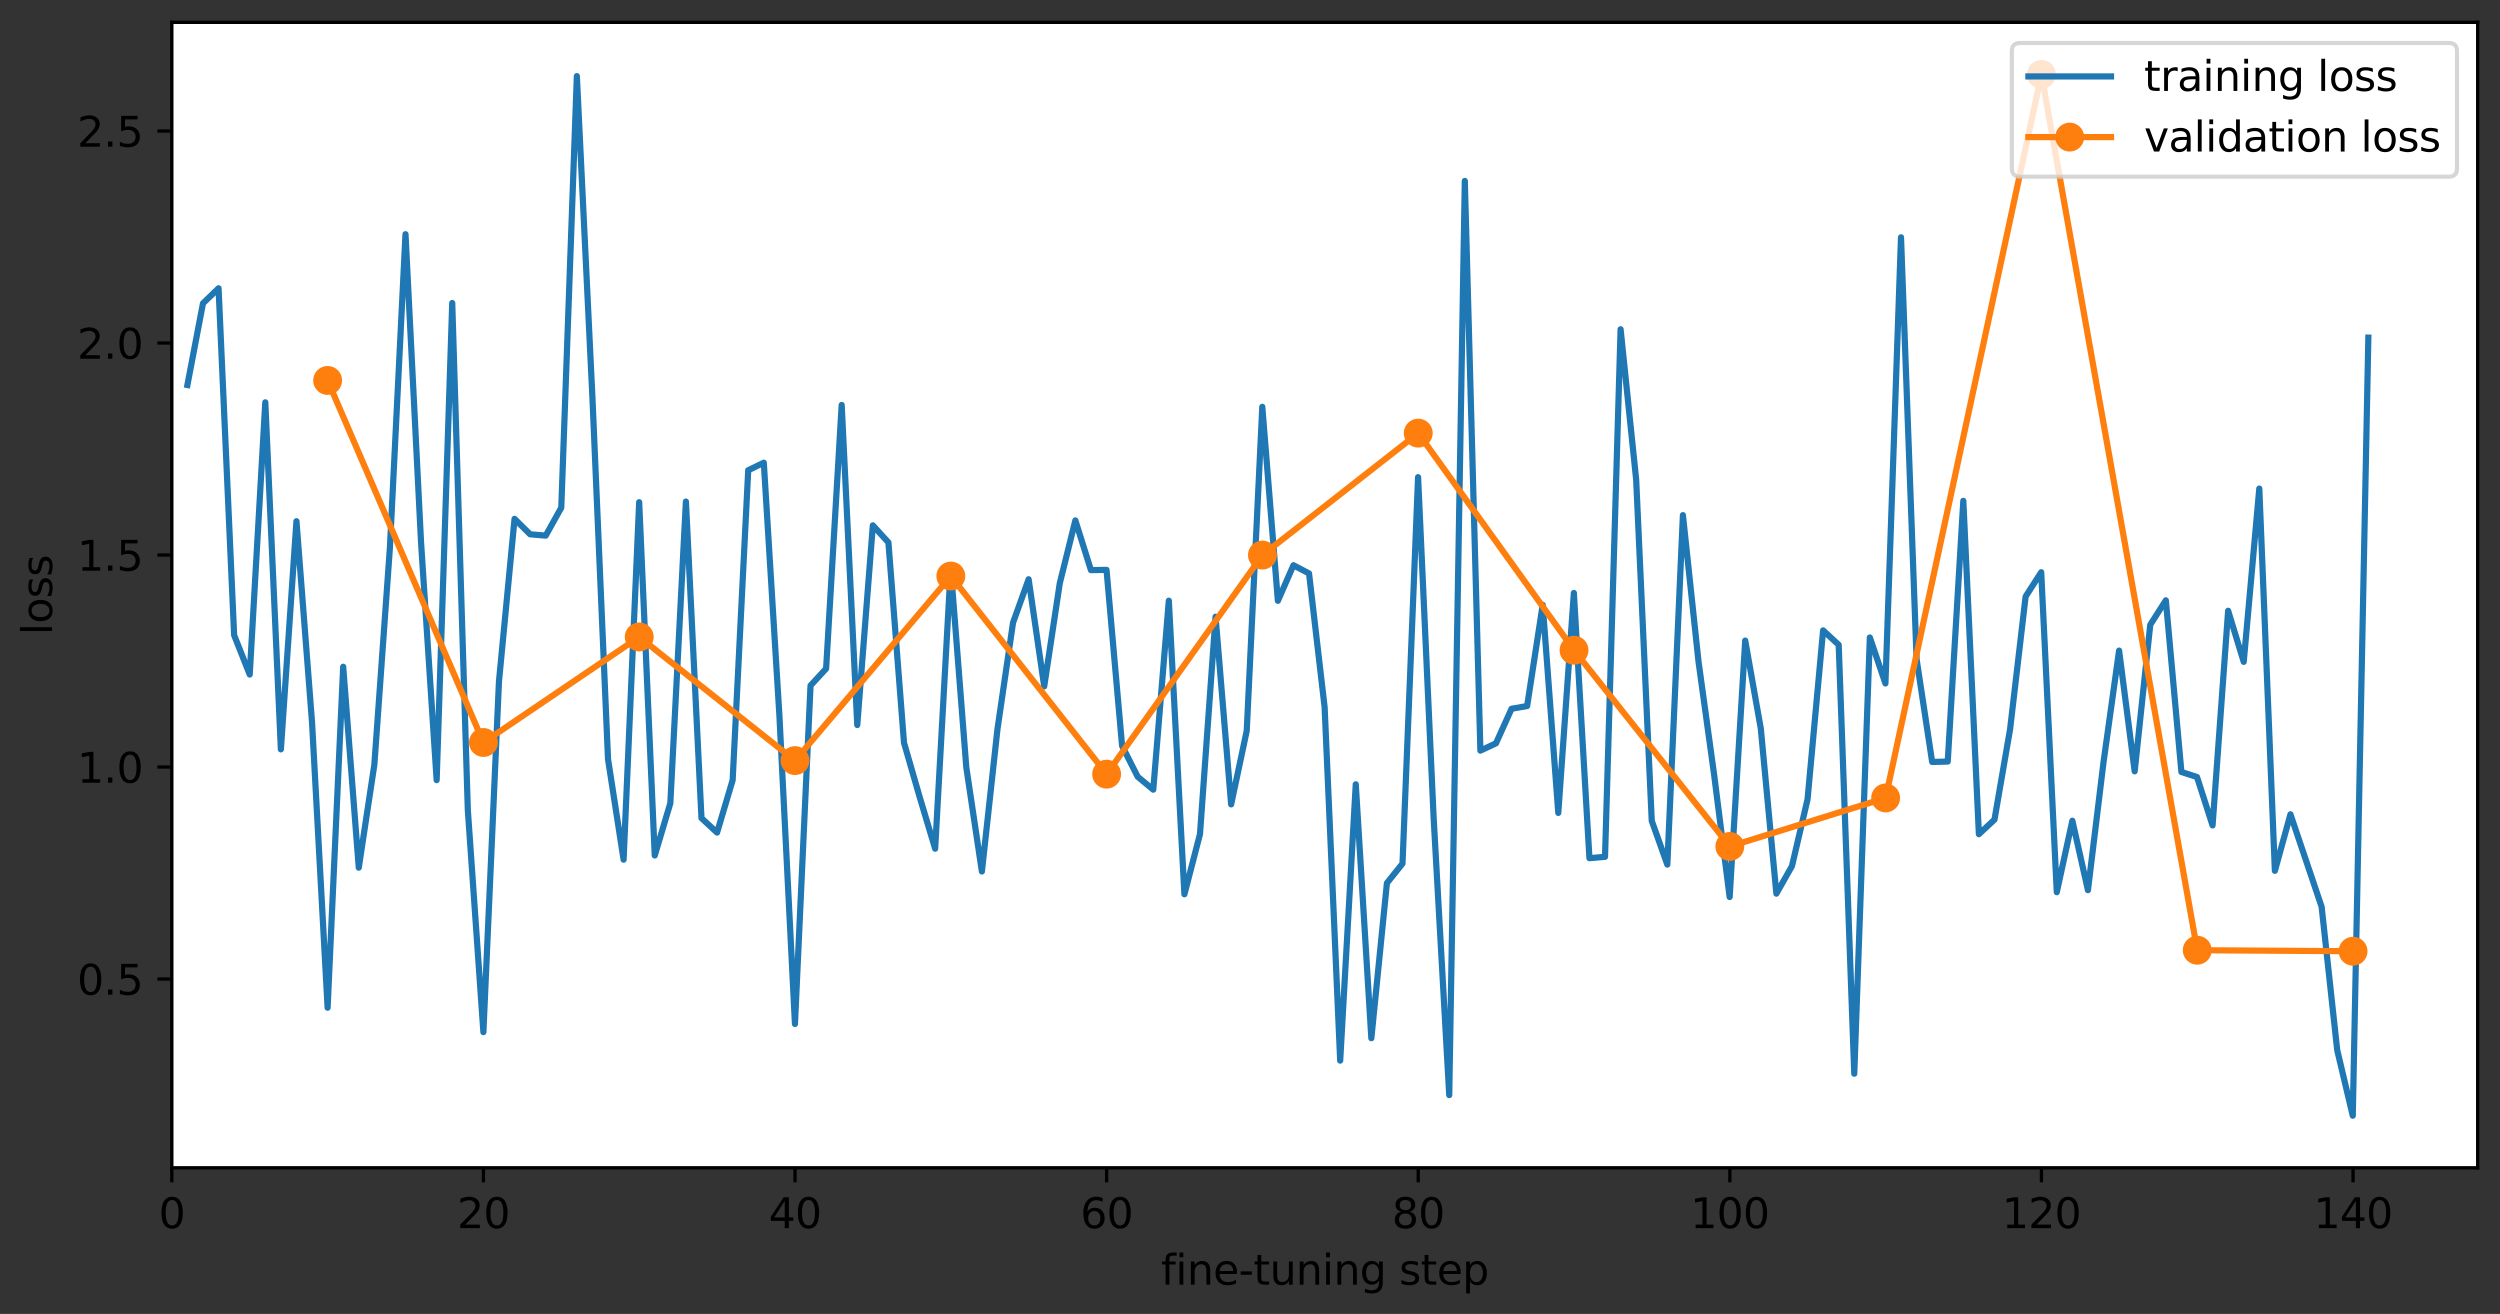 <?xml version="1.0" encoding="UTF-8" standalone="no"?>
<svg
   width="604.981pt"
   height="317.956pt"
   viewBox="0 0 604.981 317.956"
   version="1.1"
   id="svg8537"
   sodipodi:docname="stackoverflow-finetune-loss.svg"
   inkscape:version="1.1.2 (0a00cf5339, 2022-02-04)"
   xmlns:inkscape="http://www.inkscape.org/namespaces/inkscape"
   xmlns:sodipodi="http://sodipodi.sourceforge.net/DTD/sodipodi-0.dtd"
   xmlns:xlink="http://www.w3.org/1999/xlink"
   xmlns="http://www.w3.org/2000/svg"
   xmlns:svg="http://www.w3.org/2000/svg"
   xmlns:rdf="http://www.w3.org/1999/02/22-rdf-syntax-ns#"
   xmlns:cc="http://creativecommons.org/ns#"
   xmlns:dc="http://purl.org/dc/elements/1.1/">
  <rect x="0" y="0" width="604.981" height="317.956" fill="#333333" stroke="none"/>
  <sodipodi:namedview
     id="namedview8539"
     pagecolor="#ffffff"
     bordercolor="#666666"
     borderopacity="1.0"
     inkscape:pageshadow="2"
     inkscape:pageopacity="0.0"
     inkscape:pagecheckerboard="0"
     inkscape:document-units="pt"
     showgrid="false"
     fit-margin-top="5"
     fit-margin-left="5"
     fit-margin-right="5"
     fit-margin-bottom="5"
     inkscape:zoom="1.3020833"
     inkscape:cx="182.784"
     inkscape:cy="188.928"
     inkscape:window-width="2554"
     inkscape:window-height="1365"
     inkscape:window-x="1920"
     inkscape:window-y="32"
     inkscape:window-maximized="1"
     inkscape:current-layer="svg8537" />
  <defs
     id="defs8111">
    <style
       type="text/css"
       id="style8109">*{stroke-linejoin: round; stroke-linecap: butt}</style>
  </defs>
  <g
     id="axes_1"
     transform="translate(-48.419,-37.8)">
    <g
       id="patch_2">
      <path
         d="M 90,320.4 H 648 V 43.2 H 90 Z"
         style="fill:#ffffff"
         id="path8116" />
    </g>
    <g
       id="matplotlib.axis_1">
      <g
         id="xtick_1">
        <g
           id="line2d_1">
          <defs
             id="defs8120">
            <path
               id="m8b74ea2cea"
               d="M 0,0 V 3.5"
               style="stroke:#000000;stroke-width:0.8" />
          </defs>
          <g
             id="g8124">
            <use
               xlink:href="#m8b74ea2cea"
               x="90"
               y="320.4"
               style="stroke:#000000;stroke-width:0.8"
               id="use8122"
               width="100%"
               height="100%" />
          </g>
        </g>
        <g
           id="text_1">
          <!-- 0 -->
          <g
             transform="matrix(0.1,0,0,-0.1,86.819,334.998)"
             id="g8132">
            <defs
               id="defs8128">
              <path
                 id="DejaVuSans-30"
                 d="m 2034,4250 q -487,0 -733,-480 -245,-479 -245,-1442 0,-959 245,-1439 246,-480 733,-480 491,0 736,480 246,480 246,1439 0,963 -246,1442 -245,480 -736,480 z m 0,500 q 785,0 1199,-621 414,-620 414,-1801 0,-1178 -414,-1799 -414,-620 -1199,-620 -784,0 -1198,620 -414,621 -414,1799 0,1181 414,1801 414,621 1198,621 z"
                 transform="scale(0.016)" />
            </defs>
            <use
               xlink:href="#DejaVuSans-30"
               id="use8130"
               x="0"
               y="0"
               width="100%"
               height="100%" />
          </g>
        </g>
      </g>
      <g
         id="xtick_2">
        <g
           id="line2d_2">
          <g
             id="g8138">
            <use
               xlink:href="#m8b74ea2cea"
               x="165.405"
               y="320.4"
               style="stroke:#000000;stroke-width:0.8"
               id="use8136"
               width="100%"
               height="100%" />
          </g>
        </g>
        <g
           id="text_2">
          <!-- 20 -->
          <g
             transform="matrix(0.1,0,0,-0.1,159.043,334.998)"
             id="g8148">
            <defs
               id="defs8142">
              <path
                 id="DejaVuSans-32"
                 d="M 1228,531 H 3431 V 0 H 469 v 531 q 359,372 979,998 621,627 780,809 303,340 423,576 121,236 121,464 0,372 -261,606 -261,235 -680,235 -297,0 -627,-103 -329,-103 -704,-313 v 638 q 381,153 712,231 332,78 607,78 725,0 1156,-363 431,-362 431,-968 0,-288 -108,-546 -107,-257 -392,-607 -78,-91 -497,-524 Q 1991,1309 1228,531 Z"
                 transform="scale(0.016)" />
            </defs>
            <use
               xlink:href="#DejaVuSans-32"
               id="use8144"
               x="0"
               y="0"
               width="100%"
               height="100%" />
            <use
               xlink:href="#DejaVuSans-30"
               x="63.623"
               id="use8146"
               y="0"
               width="100%"
               height="100%" />
          </g>
        </g>
      </g>
      <g
         id="xtick_3">
        <g
           id="line2d_3">
          <g
             id="g8154">
            <use
               xlink:href="#m8b74ea2cea"
               x="240.811"
               y="320.4"
               style="stroke:#000000;stroke-width:0.8"
               id="use8152"
               width="100%"
               height="100%" />
          </g>
        </g>
        <g
           id="text_3">
          <!-- 40 -->
          <g
             transform="matrix(0.1,0,0,-0.1,234.448,334.998)"
             id="g8164">
            <defs
               id="defs8158">
              <path
                 id="DejaVuSans-34"
                 d="M 2419,4116 825,1625 h 1594 z m -166,550 h 794 V 1625 h 666 V 1100 H 3047 V 0 H 2419 V 1100 H 313 v 609 z"
                 transform="scale(0.016)" />
            </defs>
            <use
               xlink:href="#DejaVuSans-34"
               id="use8160"
               x="0"
               y="0"
               width="100%"
               height="100%" />
            <use
               xlink:href="#DejaVuSans-30"
               x="63.623"
               id="use8162"
               y="0"
               width="100%"
               height="100%" />
          </g>
        </g>
      </g>
      <g
         id="xtick_4">
        <g
           id="line2d_4">
          <g
             id="g8170">
            <use
               xlink:href="#m8b74ea2cea"
               x="316.216"
               y="320.4"
               style="stroke:#000000;stroke-width:0.8"
               id="use8168"
               width="100%"
               height="100%" />
          </g>
        </g>
        <g
           id="text_4">
          <!-- 60 -->
          <g
             transform="matrix(0.1,0,0,-0.1,309.854,334.998)"
             id="g8180">
            <defs
               id="defs8174">
              <path
                 id="DejaVuSans-36"
                 d="m 2113,2584 q -425,0 -674,-291 -248,-290 -248,-796 0,-503 248,-796 249,-292 674,-292 425,0 673,292 248,293 248,796 0,506 -248,796 -248,291 -673,291 z m 1253,1979 v -575 q -238,112 -480,171 -242,60 -480,60 -625,0 -955,-422 -329,-422 -376,-1275 184,272 462,417 279,145 613,145 703,0 1111,-427 408,-426 408,-1160 0,-719 -425,-1154 -425,-434 -1131,-434 -810,0 -1238,620 -428,621 -428,1799 0,1106 525,1764 525,658 1409,658 238,0 480,-47 242,-47 505,-140 z"
                 transform="scale(0.016)" />
            </defs>
            <use
               xlink:href="#DejaVuSans-36"
               id="use8176"
               x="0"
               y="0"
               width="100%"
               height="100%" />
            <use
               xlink:href="#DejaVuSans-30"
               x="63.623"
               id="use8178"
               y="0"
               width="100%"
               height="100%" />
          </g>
        </g>
      </g>
      <g
         id="xtick_5">
        <g
           id="line2d_5">
          <g
             id="g8186">
            <use
               xlink:href="#m8b74ea2cea"
               x="391.622"
               y="320.4"
               style="stroke:#000000;stroke-width:0.8"
               id="use8184"
               width="100%"
               height="100%" />
          </g>
        </g>
        <g
           id="text_5">
          <!-- 80 -->
          <g
             transform="matrix(0.1,0,0,-0.1,385.259,334.998)"
             id="g8196">
            <defs
               id="defs8190">
              <path
                 id="DejaVuSans-38"
                 d="m 2034,2216 q -450,0 -708,-241 -257,-241 -257,-662 0,-422 257,-663 258,-241 708,-241 450,0 709,242 260,243 260,662 0,421 -258,662 -257,241 -711,241 z m -631,268 q -406,100 -633,378 -226,279 -226,679 0,559 398,884 399,325 1092,325 697,0 1094,-325 397,-325 397,-884 0,-400 -227,-679 -226,-278 -629,-378 456,-106 710,-416 255,-309 255,-755 Q 3634,634 3220,271 2806,-91 2034,-91 1263,-91 848,271 434,634 434,1313 q 0,446 256,755 257,310 713,416 z m -231,997 q 0,-362 226,-565 227,-203 636,-203 407,0 636,203 230,203 230,565 0,363 -230,566 -229,203 -636,203 -409,0 -636,-203 -226,-203 -226,-566 z"
                 transform="scale(0.016)" />
            </defs>
            <use
               xlink:href="#DejaVuSans-38"
               id="use8192"
               x="0"
               y="0"
               width="100%"
               height="100%" />
            <use
               xlink:href="#DejaVuSans-30"
               x="63.623"
               id="use8194"
               y="0"
               width="100%"
               height="100%" />
          </g>
        </g>
      </g>
      <g
         id="xtick_6">
        <g
           id="line2d_6">
          <g
             id="g8202">
            <use
               xlink:href="#m8b74ea2cea"
               x="467.027"
               y="320.4"
               style="stroke:#000000;stroke-width:0.8"
               id="use8200"
               width="100%"
               height="100%" />
          </g>
        </g>
        <g
           id="text_6">
          <!-- 100 -->
          <g
             transform="matrix(0.1,0,0,-0.1,457.483,334.998)"
             id="g8214">
            <defs
               id="defs8206">
              <path
                 id="DejaVuSans-31"
                 d="M 794,531 H 1825 V 4091 L 703,3866 v 575 l 1116,225 h 631 V 531 H 3481 V 0 H 794 Z"
                 transform="scale(0.016)" />
            </defs>
            <use
               xlink:href="#DejaVuSans-31"
               id="use8208"
               x="0"
               y="0"
               width="100%"
               height="100%" />
            <use
               xlink:href="#DejaVuSans-30"
               x="63.623"
               id="use8210"
               y="0"
               width="100%"
               height="100%" />
            <use
               xlink:href="#DejaVuSans-30"
               x="127.246"
               id="use8212"
               y="0"
               width="100%"
               height="100%" />
          </g>
        </g>
      </g>
      <g
         id="xtick_7">
        <g
           id="line2d_7">
          <g
             id="g8220">
            <use
               xlink:href="#m8b74ea2cea"
               x="542.432"
               y="320.4"
               style="stroke:#000000;stroke-width:0.8"
               id="use8218"
               width="100%"
               height="100%" />
          </g>
        </g>
        <g
           id="text_7">
          <!-- 120 -->
          <g
             transform="matrix(0.1,0,0,-0.1,532.889,334.998)"
             id="g8229">
            <use
               xlink:href="#DejaVuSans-31"
               id="use8223"
               x="0"
               y="0"
               width="100%"
               height="100%" />
            <use
               xlink:href="#DejaVuSans-32"
               x="63.623"
               id="use8225"
               y="0"
               width="100%"
               height="100%" />
            <use
               xlink:href="#DejaVuSans-30"
               x="127.246"
               id="use8227"
               y="0"
               width="100%"
               height="100%" />
          </g>
        </g>
      </g>
      <g
         id="xtick_8">
        <g
           id="line2d_8">
          <g
             id="g8235">
            <use
               xlink:href="#m8b74ea2cea"
               x="617.838"
               y="320.4"
               style="stroke:#000000;stroke-width:0.8"
               id="use8233"
               width="100%"
               height="100%" />
          </g>
        </g>
        <g
           id="text_8">
          <!-- 140 -->
          <g
             transform="matrix(0.1,0,0,-0.1,608.294,334.998)"
             id="g8244">
            <use
               xlink:href="#DejaVuSans-31"
               id="use8238"
               x="0"
               y="0"
               width="100%"
               height="100%" />
            <use
               xlink:href="#DejaVuSans-34"
               x="63.623"
               id="use8240"
               y="0"
               width="100%"
               height="100%" />
            <use
               xlink:href="#DejaVuSans-30"
               x="127.246"
               id="use8242"
               y="0"
               width="100%"
               height="100%" />
          </g>
        </g>
      </g>
      <g
         id="text_9">
        <!-- fine-tuning step -->
        <g
           transform="matrix(0.1,0,0,-0.1,329.367,348.677)"
           id="g8293">
          <defs
             id="defs8259">
            <path
               id="DejaVuSans-66"
               d="m 2375,4863 v -479 h -550 q -309,0 -430,-125 -120,-125 -120,-450 v -309 h 947 V 3053 H 1275 V 0 H 697 V 3053 H 147 v 447 h 550 v 244 q 0,584 272,851 272,268 862,268 z"
               transform="scale(0.016)" />
            <path
               id="DejaVuSans-69"
               d="m 603,3500 h 575 V 0 H 603 Z m 0,1363 h 575 V 4134 H 603 Z"
               transform="scale(0.016)" />
            <path
               id="DejaVuSans-6e"
               d="M 3513,2113 V 0 h -575 v 2094 q 0,497 -194,743 -194,247 -581,247 -466,0 -735,-297 -269,-296 -269,-809 V 0 H 581 v 3500 h 578 v -544 q 207,316 486,472 280,156 646,156 603,0 912,-373 310,-373 310,-1098 z"
               transform="scale(0.016)" />
            <path
               id="DejaVuSans-65"
               d="M 3597,1894 V 1613 H 953 q 38,-594 358,-905 320,-311 892,-311 331,0 642,81 311,81 618,244 V 178 Q 3153,47 2828,-22 2503,-91 2169,-91 1331,-91 842,396 353,884 353,1716 q 0,859 464,1363 464,505 1252,505 706,0 1117,-455 411,-454 411,-1235 z m -575,169 q -6,471 -264,752 -258,282 -683,282 -481,0 -770,-272 -289,-272 -333,-766 z"
               transform="scale(0.016)" />
            <path
               id="DejaVuSans-2d"
               d="M 313,2009 H 1997 V 1497 H 313 Z"
               transform="scale(0.016)" />
            <path
               id="DejaVuSans-74"
               d="M 1172,4494 V 3500 H 2356 V 3053 H 1172 V 1153 q 0,-428 117,-550 117,-122 477,-122 h 590 V 0 H 1766 Q 1100,0 847,248 594,497 594,1153 V 3053 H 172 v 447 h 422 v 994 z"
               transform="scale(0.016)" />
            <path
               id="DejaVuSans-75"
               d="m 544,1381 v 2119 h 575 V 1403 q 0,-497 193,-746 194,-248 582,-248 465,0 735,297 271,297 271,810 v 1984 h 575 V 0 H 2900 V 538 Q 2691,219 2414,64 2138,-91 1772,-91 1169,-91 856,284 544,659 544,1381 Z m 1447,2203 z"
               transform="scale(0.016)" />
            <path
               id="DejaVuSans-67"
               d="m 2906,1791 q 0,625 -258,968 -257,344 -723,344 -462,0 -720,-344 -258,-343 -258,-968 0,-622 258,-966 258,-344 720,-344 466,0 723,344 258,344 258,966 z M 3481,434 q 0,-893 -397,-1329 -396,-436 -1215,-436 -303,0 -572,45 -269,45 -522,139 v 559 q 253,-137 500,-202 247,-66 503,-66 566,0 847,295 281,295 281,892 V 616 Q 2728,306 2450,153 2172,0 1784,0 1141,0 747,490 353,981 353,1791 q 0,812 394,1302 394,491 1037,491 388,0 666,-153 278,-153 456,-462 v 531 h 575 z"
               transform="scale(0.016)" />
            <path
               id="DejaVuSans-20"
               transform="scale(0.016)"
               d="" />
            <path
               id="DejaVuSans-73"
               d="m 2834,3397 v -544 q -243,125 -506,187 -262,63 -544,63 -428,0 -642,-131 -214,-131 -214,-394 0,-200 153,-314 153,-114 616,-217 l 197,-44 q 612,-131 870,-370 258,-239 258,-667 0,-488 -386,-773 Q 2250,-91 1575,-91 1294,-91 989,-36 684,19 347,128 v 594 q 319,-166 628,-249 309,-82 613,-82 406,0 624,139 219,139 219,392 0,234 -158,359 -157,125 -692,241 l -200,47 q -534,112 -772,345 -237,233 -237,639 0,494 350,762 350,269 994,269 318,0 599,-47 282,-46 519,-140 z"
               transform="scale(0.016)" />
            <path
               id="DejaVuSans-70"
               d="M 1159,525 V -1331 H 581 v 4831 h 578 v -531 q 182,312 458,463 277,152 661,152 638,0 1036,-506 399,-506 399,-1331 0,-825 -399,-1332 -398,-506 -1036,-506 -384,0 -661,152 -276,152 -458,464 z m 1957,1222 q 0,634 -261,995 -261,361 -717,361 -457,0 -718,-361 -261,-361 -261,-995 0,-634 261,-995 261,-361 718,-361 456,0 717,361 261,361 261,995 z"
               transform="scale(0.016)" />
          </defs>
          <use
             xlink:href="#DejaVuSans-66"
             id="use8261"
             x="0"
             y="0"
             width="100%"
             height="100%" />
          <use
             xlink:href="#DejaVuSans-69"
             x="35.205"
             id="use8263"
             y="0"
             width="100%"
             height="100%" />
          <use
             xlink:href="#DejaVuSans-6e"
             x="62.988"
             id="use8265"
             y="0"
             width="100%"
             height="100%" />
          <use
             xlink:href="#DejaVuSans-65"
             x="126.367"
             id="use8267"
             y="0"
             width="100%"
             height="100%" />
          <use
             xlink:href="#DejaVuSans-2d"
             x="187.891"
             id="use8269"
             y="0"
             width="100%"
             height="100%" />
          <use
             xlink:href="#DejaVuSans-74"
             x="223.975"
             id="use8271"
             y="0"
             width="100%"
             height="100%" />
          <use
             xlink:href="#DejaVuSans-75"
             x="263.184"
             id="use8273"
             y="0"
             width="100%"
             height="100%" />
          <use
             xlink:href="#DejaVuSans-6e"
             x="326.562"
             id="use8275"
             y="0"
             width="100%"
             height="100%" />
          <use
             xlink:href="#DejaVuSans-69"
             x="389.941"
             id="use8277"
             y="0"
             width="100%"
             height="100%" />
          <use
             xlink:href="#DejaVuSans-6e"
             x="417.725"
             id="use8279"
             y="0"
             width="100%"
             height="100%" />
          <use
             xlink:href="#DejaVuSans-67"
             x="481.104"
             id="use8281"
             y="0"
             width="100%"
             height="100%" />
          <use
             xlink:href="#DejaVuSans-20"
             x="544.58"
             id="use8283"
             y="0"
             width="100%"
             height="100%" />
          <use
             xlink:href="#DejaVuSans-73"
             x="576.367"
             id="use8285"
             y="0"
             width="100%"
             height="100%" />
          <use
             xlink:href="#DejaVuSans-74"
             x="628.467"
             id="use8287"
             y="0"
             width="100%"
             height="100%" />
          <use
             xlink:href="#DejaVuSans-65"
             x="667.676"
             id="use8289"
             y="0"
             width="100%"
             height="100%" />
          <use
             xlink:href="#DejaVuSans-70"
             x="729.199"
             id="use8291"
             y="0"
             width="100%"
             height="100%" />
        </g>
      </g>
    </g>
    <g
       id="matplotlib.axis_2">
      <g
         id="ytick_1">
        <g
           id="line2d_9">
          <defs
             id="defs8298">
            <path
               id="maf9725b31d"
               d="M 0,0 H -3.5"
               style="stroke:#000000;stroke-width:0.8" />
          </defs>
          <g
             id="g8302">
            <use
               xlink:href="#maf9725b31d"
               x="90"
               y="274.72"
               style="stroke:#000000;stroke-width:0.8"
               id="use8300"
               width="100%"
               height="100%" />
          </g>
        </g>
        <g
           id="text_10">
          <!-- 0.5 -->
          <g
             transform="matrix(0.1,0,0,-0.1,67.097,278.519)"
             id="g8315">
            <defs
               id="defs8307">
              <path
                 id="DejaVuSans-2e"
                 d="m 684,794 h 660 V 0 H 684 Z"
                 transform="scale(0.016)" />
              <path
                 id="DejaVuSans-35"
                 d="M 691,4666 H 3169 V 4134 H 1269 V 2991 q 137,47 274,70 138,23 276,23 781,0 1237,-428 457,-428 457,-1159 Q 3513,744 3044,326 2575,-91 1722,-91 1428,-91 1123,-41 819,9 494,109 v 635 q 281,-153 581,-228 300,-75 634,-75 541,0 856,284 316,284 316,772 0,487 -316,771 -315,285 -856,285 -253,0 -505,-56 -251,-56 -513,-175 z"
                 transform="scale(0.016)" />
            </defs>
            <use
               xlink:href="#DejaVuSans-30"
               id="use8309"
               x="0"
               y="0"
               width="100%"
               height="100%" />
            <use
               xlink:href="#DejaVuSans-2e"
               x="63.623"
               id="use8311"
               y="0"
               width="100%"
               height="100%" />
            <use
               xlink:href="#DejaVuSans-35"
               x="95.41"
               id="use8313"
               y="0"
               width="100%"
               height="100%" />
          </g>
        </g>
      </g>
      <g
         id="ytick_2">
        <g
           id="line2d_10">
          <g
             id="g8321">
            <use
               xlink:href="#maf9725b31d"
               x="90"
               y="223.417"
               style="stroke:#000000;stroke-width:0.8"
               id="use8319"
               width="100%"
               height="100%" />
          </g>
        </g>
        <g
           id="text_11">
          <!-- 1.0 -->
          <g
             transform="matrix(0.1,0,0,-0.1,67.097,227.216)"
             id="g8330">
            <use
               xlink:href="#DejaVuSans-31"
               id="use8324"
               x="0"
               y="0"
               width="100%"
               height="100%" />
            <use
               xlink:href="#DejaVuSans-2e"
               x="63.623"
               id="use8326"
               y="0"
               width="100%"
               height="100%" />
            <use
               xlink:href="#DejaVuSans-30"
               x="95.41"
               id="use8328"
               y="0"
               width="100%"
               height="100%" />
          </g>
        </g>
      </g>
      <g
         id="ytick_3">
        <g
           id="line2d_11">
          <g
             id="g8336">
            <use
               xlink:href="#maf9725b31d"
               x="90"
               y="172.114"
               style="stroke:#000000;stroke-width:0.8"
               id="use8334"
               width="100%"
               height="100%" />
          </g>
        </g>
        <g
           id="text_12">
          <!-- 1.5 -->
          <g
             transform="matrix(0.1,0,0,-0.1,67.097,175.913)"
             id="g8345">
            <use
               xlink:href="#DejaVuSans-31"
               id="use8339"
               x="0"
               y="0"
               width="100%"
               height="100%" />
            <use
               xlink:href="#DejaVuSans-2e"
               x="63.623"
               id="use8341"
               y="0"
               width="100%"
               height="100%" />
            <use
               xlink:href="#DejaVuSans-35"
               x="95.41"
               id="use8343"
               y="0"
               width="100%"
               height="100%" />
          </g>
        </g>
      </g>
      <g
         id="ytick_4">
        <g
           id="line2d_12">
          <g
             id="g8351">
            <use
               xlink:href="#maf9725b31d"
               x="90"
               y="120.811"
               style="stroke:#000000;stroke-width:0.8"
               id="use8349"
               width="100%"
               height="100%" />
          </g>
        </g>
        <g
           id="text_13">
          <!-- 2.0 -->
          <g
             transform="matrix(0.1,0,0,-0.1,67.097,124.61)"
             id="g8360">
            <use
               xlink:href="#DejaVuSans-32"
               id="use8354"
               x="0"
               y="0"
               width="100%"
               height="100%" />
            <use
               xlink:href="#DejaVuSans-2e"
               x="63.623"
               id="use8356"
               y="0"
               width="100%"
               height="100%" />
            <use
               xlink:href="#DejaVuSans-30"
               x="95.41"
               id="use8358"
               y="0"
               width="100%"
               height="100%" />
          </g>
        </g>
      </g>
      <g
         id="ytick_5">
        <g
           id="line2d_13">
          <g
             id="g8366">
            <use
               xlink:href="#maf9725b31d"
               x="90"
               y="69.508"
               style="stroke:#000000;stroke-width:0.8"
               id="use8364"
               width="100%"
               height="100%" />
          </g>
        </g>
        <g
           id="text_14">
          <!-- 2.5 -->
          <g
             transform="matrix(0.1,0,0,-0.1,67.097,73.307)"
             id="g8375">
            <use
               xlink:href="#DejaVuSans-32"
               id="use8369"
               x="0"
               y="0"
               width="100%"
               height="100%" />
            <use
               xlink:href="#DejaVuSans-2e"
               x="63.623"
               id="use8371"
               y="0"
               width="100%"
               height="100%" />
            <use
               xlink:href="#DejaVuSans-35"
               x="95.41"
               id="use8373"
               y="0"
               width="100%"
               height="100%" />
          </g>
        </g>
      </g>
      <g
         id="text_15">
        <!-- loss -->
        <g
           transform="matrix(0,-0.1,-0.1,0,61.017,191.458)"
           id="g8391">
          <defs
             id="defs8381">
            <path
               id="DejaVuSans-6c"
               d="m 603,4863 h 575 V 0 H 603 Z"
               transform="scale(0.016)" />
            <path
               id="DejaVuSans-6f"
               d="m 1959,3097 q -462,0 -731,-361 -269,-361 -269,-989 0,-628 267,-989 268,-361 733,-361 460,0 728,362 269,363 269,988 0,622 -269,986 -268,364 -728,364 z m 0,487 q 750,0 1178,-488 429,-487 429,-1349 Q 3566,888 3137,398 2709,-91 1959,-91 1206,-91 779,398 353,888 353,1747 q 0,862 426,1349 427,488 1180,488 z"
               transform="scale(0.016)" />
          </defs>
          <use
             xlink:href="#DejaVuSans-6c"
             id="use8383"
             x="0"
             y="0"
             width="100%"
             height="100%" />
          <use
             xlink:href="#DejaVuSans-6f"
             x="27.783"
             id="use8385"
             y="0"
             width="100%"
             height="100%" />
          <use
             xlink:href="#DejaVuSans-73"
             x="88.965"
             id="use8387"
             y="0"
             width="100%"
             height="100%" />
          <use
             xlink:href="#DejaVuSans-73"
             x="141.064"
             id="use8389"
             y="0"
             width="100%"
             height="100%" />
        </g>
      </g>
    </g>
    <g
       id="line2d_14">
      <path
         d="m 93.77,130.969 3.77,-19.772 3.77,-3.632 3.77,83.962 3.77,9.501 3.77,-65.863 3.77,83.973 3.77,-55.212 3.77,48.666 3.77,69.064 3.77,-82.505 3.77,48.615 3.77,-24.913 3.77,-52.565 3.77,-75.815 3.77,74.697 3.77,57.408 3.77,-115.452 3.77,122.665 3.77,53.765 3.77,-84.876 3.77,-39.319 3.77,3.735 3.77,0.318 3.77,-6.762 3.77,-104.432 3.77,77.847 3.77,87.441 3.77,24.328 3.77,-86.507 3.77,85.491 3.77,-12.651 3.77,-72.994 3.77,76.606 3.77,3.499 3.77,-12.692 3.77,-74.984 3.77,-1.837 3.77,61.05 3.77,74.779 3.77,-81.9 3.77,-4.094 3.77,-63.8 3.77,77.447 3.77,-48.317 3.77,4.135 3.77,48.471 3.77,13.062 3.77,12.579 3.77,-67.987 3.77,48.327 3.77,25.169 3.77,-34.455 3.77,-25.764 3.77,-10.497 3.77,25.928 3.77,-24.964 3.77,-15.196 3.77,12.025 3.77,-0.062 3.77,42.592 3.77,7.459 3.77,3.14 3.77,-45.731 3.77,71.044 3.77,-14.55 3.77,-52.616 3.77,45.413 3.77,-17.782 3.77,-78.422 3.77,46.942 3.77,-8.609 3.77,1.98 3.77,32.341 3.77,85.553 3.77,-66.858 3.77,61.44 3.77,-37.543 3.77,-4.71 3.77,-93.515 3.77,82.516 3.77,67.012 3.77,-221.218 3.77,137.861 3.77,-1.765 3.77,-8.362 3.77,-0.657 3.77,-24.492 3.77,50.349 3.77,-53.222 3.77,64.18 3.77,-0.328 3.77,-127.662 3.77,36.405 3.77,82.557 3.77,10.579 3.77,-84.558 3.77,35.389 3.77,27.324 3.77,29.694 3.77,-62.056 3.77,21.291 3.77,39.944 3.77,-6.659 3.77,-16.13 3.77,-40.909 3.77,3.489 3.77,103.786 3.77,-105.561 3.77,11.122 3.77,-107.962 3.77,102.072 3.77,24.892 3.77,-0.103 3.77,-63.082 3.77,80.658 3.77,-3.519 3.77,-21.824 3.77,-32.167 3.77,-5.879 3.77,77.426 3.77,-17.289 3.77,16.797 3.77,-30.966 3.77,-27.006 3.77,29.222 3.77,-35.461 3.77,-5.92 3.77,41.535 3.77,1.211 3.77,11.718 3.77,-51.939 3.77,12.354 3.77,-41.925 3.77,92.499 3.77,-13.667 7.541,22.368 3.77,34.671 3.77,15.894 3.77,-188.302 v 0"
         clip-path="url(#p0acafced18)"
         style="fill:none;stroke:#1f77b4;stroke-width:1.5;stroke-linecap:square"
         id="path8395" />
    </g>
    <g
       id="line2d_15">
      <path
         d="m 127.703,129.871 37.703,87.605 37.703,-25.539 37.703,29.92 37.703,-44.654 37.703,47.937 37.703,-53.016 37.703,-29.509 37.703,52.534 37.703,47.486 37.703,-11.748 37.703,-175.087 37.703,211.943 37.703,0.246"
         clip-path="url(#p0acafced18)"
         style="fill:none;stroke:#ff7f0e;stroke-width:1.5;stroke-linecap:square"
         id="path8398" />
      <defs
         id="defs8401">
        <path
           id="m64e8a23cc3"
           d="M 0,3 C 0.796,3 1.559,2.684 2.121,2.121 2.684,1.559 3,0.796 3,0 3,-0.796 2.684,-1.559 2.121,-2.121 1.559,-2.684 0.796,-3 0,-3 -0.796,-3 -1.559,-2.684 -2.121,-2.121 -2.684,-1.559 -3,-0.796 -3,0 -3,0.796 -2.684,1.559 -2.121,2.121 -1.559,2.684 -0.796,3 0,3 Z"
           style="stroke:#ff7f0e" />
      </defs>
      <g
         clip-path="url(#p0acafced18)"
         id="g8431">
        <use
           xlink:href="#m64e8a23cc3"
           x="127.703"
           y="129.871"
           style="fill:#ff7f0e;stroke:#ff7f0e"
           id="use8403"
           width="100%"
           height="100%" />
        <use
           xlink:href="#m64e8a23cc3"
           x="165.405"
           y="217.476"
           style="fill:#ff7f0e;stroke:#ff7f0e"
           id="use8405"
           width="100%"
           height="100%" />
        <use
           xlink:href="#m64e8a23cc3"
           x="203.108"
           y="191.937"
           style="fill:#ff7f0e;stroke:#ff7f0e"
           id="use8407"
           width="100%"
           height="100%" />
        <use
           xlink:href="#m64e8a23cc3"
           x="240.811"
           y="221.857"
           style="fill:#ff7f0e;stroke:#ff7f0e"
           id="use8409"
           width="100%"
           height="100%" />
        <use
           xlink:href="#m64e8a23cc3"
           x="278.514"
           y="177.203"
           style="fill:#ff7f0e;stroke:#ff7f0e"
           id="use8411"
           width="100%"
           height="100%" />
        <use
           xlink:href="#m64e8a23cc3"
           x="316.216"
           y="225.141"
           style="fill:#ff7f0e;stroke:#ff7f0e"
           id="use8413"
           width="100%"
           height="100%" />
        <use
           xlink:href="#m64e8a23cc3"
           x="353.919"
           y="172.124"
           style="fill:#ff7f0e;stroke:#ff7f0e"
           id="use8415"
           width="100%"
           height="100%" />
        <use
           xlink:href="#m64e8a23cc3"
           x="391.622"
           y="142.615"
           style="fill:#ff7f0e;stroke:#ff7f0e"
           id="use8417"
           width="100%"
           height="100%" />
        <use
           xlink:href="#m64e8a23cc3"
           x="429.324"
           y="195.149"
           style="fill:#ff7f0e;stroke:#ff7f0e"
           id="use8419"
           width="100%"
           height="100%" />
        <use
           xlink:href="#m64e8a23cc3"
           x="467.027"
           y="242.635"
           style="fill:#ff7f0e;stroke:#ff7f0e"
           id="use8421"
           width="100%"
           height="100%" />
        <use
           xlink:href="#m64e8a23cc3"
           x="504.73"
           y="230.887"
           style="fill:#ff7f0e;stroke:#ff7f0e"
           id="use8423"
           width="100%"
           height="100%" />
        <use
           xlink:href="#m64e8a23cc3"
           x="542.432"
           y="55.8"
           style="fill:#ff7f0e;stroke:#ff7f0e"
           id="use8425"
           width="100%"
           height="100%" />
        <use
           xlink:href="#m64e8a23cc3"
           x="580.135"
           y="267.743"
           style="fill:#ff7f0e;stroke:#ff7f0e"
           id="use8427"
           width="100%"
           height="100%" />
        <use
           xlink:href="#m64e8a23cc3"
           x="617.838"
           y="267.989"
           style="fill:#ff7f0e;stroke:#ff7f0e"
           id="use8429"
           width="100%"
           height="100%" />
      </g>
    </g>
    <g
       id="patch_3">
      <path
         d="M 90,320.4 V 43.2"
         style="fill:none;stroke:#000000;stroke-width:0.8;stroke-linecap:square;stroke-linejoin:miter"
         id="path8434" />
    </g>
    <g
       id="patch_4">
      <path
         d="M 648,320.4 V 43.2"
         style="fill:none;stroke:#000000;stroke-width:0.8;stroke-linecap:square;stroke-linejoin:miter"
         id="path8437" />
    </g>
    <g
       id="patch_5">
      <path
         d="M 90,320.4 H 648"
         style="fill:none;stroke:#000000;stroke-width:0.8;stroke-linecap:square;stroke-linejoin:miter"
         id="path8440" />
    </g>
    <g
       id="patch_6">
      <path
         d="M 90,43.2 H 648"
         style="fill:none;stroke:#000000;stroke-width:0.8;stroke-linecap:square;stroke-linejoin:miter"
         id="path8443" />
    </g>
    <g
       id="legend_1">
      <g
         id="patch_7">
        <path
           d="M 537.272,80.556 H 641 q 2,0 2,-2 V 50.2 q 0,-2 -2,-2 H 537.272 q -2,0 -2,2 v 28.356 q 0,2 2,2 z"
           style="opacity:0.8;fill:#ffffff;stroke:#cccccc;stroke-linejoin:miter"
           id="path8446" />
      </g>
      <g
         id="line2d_16">
        <path
           d="m 539.272,56.298 h 10 10"
           style="fill:none;stroke:#1f77b4;stroke-width:1.5;stroke-linecap:square"
           id="path8449" />
      </g>
      <g
         id="text_16">
        <!-- training loss -->
        <g
           transform="matrix(0.1,0,0,-0.1,567.272,59.798)"
           id="g8482">
          <defs
             id="defs8454">
            <path
               id="DejaVuSans-72"
               d="m 2631,2963 q -97,56 -211,82 -114,27 -251,27 -488,0 -749,-317 -261,-317 -261,-911 V 0 H 581 v 3500 h 578 v -544 q 182,319 472,473 291,155 707,155 59,0 131,-8 72,-7 159,-23 z"
               transform="scale(0.016)" />
            <path
               id="DejaVuSans-61"
               d="m 2194,1759 q -697,0 -966,-159 -269,-159 -269,-544 0,-306 202,-486 202,-179 548,-179 479,0 768,339 289,339 289,901 v 128 z m 1147,238 V 0 H 2766 V 531 Q 2569,213 2275,61 1981,-91 1556,-91 q -537,0 -855,302 -317,302 -317,808 0,590 395,890 396,300 1180,300 h 807 v 57 q 0,397 -261,614 -261,217 -733,217 -300,0 -585,-72 -284,-72 -546,-216 v 532 q 315,122 612,182 297,61 578,61 760,0 1135,-394 375,-393 375,-1193 z"
               transform="scale(0.016)" />
          </defs>
          <use
             xlink:href="#DejaVuSans-74"
             id="use8456"
             x="0"
             y="0"
             width="100%"
             height="100%" />
          <use
             xlink:href="#DejaVuSans-72"
             x="39.209"
             id="use8458"
             y="0"
             width="100%"
             height="100%" />
          <use
             xlink:href="#DejaVuSans-61"
             x="80.322"
             id="use8460"
             y="0"
             width="100%"
             height="100%" />
          <use
             xlink:href="#DejaVuSans-69"
             x="141.602"
             id="use8462"
             y="0"
             width="100%"
             height="100%" />
          <use
             xlink:href="#DejaVuSans-6e"
             x="169.385"
             id="use8464"
             y="0"
             width="100%"
             height="100%" />
          <use
             xlink:href="#DejaVuSans-69"
             x="232.764"
             id="use8466"
             y="0"
             width="100%"
             height="100%" />
          <use
             xlink:href="#DejaVuSans-6e"
             x="260.547"
             id="use8468"
             y="0"
             width="100%"
             height="100%" />
          <use
             xlink:href="#DejaVuSans-67"
             x="323.926"
             id="use8470"
             y="0"
             width="100%"
             height="100%" />
          <use
             xlink:href="#DejaVuSans-20"
             x="387.402"
             id="use8472"
             y="0"
             width="100%"
             height="100%" />
          <use
             xlink:href="#DejaVuSans-6c"
             x="419.189"
             id="use8474"
             y="0"
             width="100%"
             height="100%" />
          <use
             xlink:href="#DejaVuSans-6f"
             x="446.973"
             id="use8476"
             y="0"
             width="100%"
             height="100%" />
          <use
             xlink:href="#DejaVuSans-73"
             x="508.154"
             id="use8478"
             y="0"
             width="100%"
             height="100%" />
          <use
             xlink:href="#DejaVuSans-73"
             x="560.254"
             id="use8480"
             y="0"
             width="100%"
             height="100%" />
        </g>
      </g>
      <g
         id="line2d_17">
        <path
           d="m 539.272,70.977 h 10 10"
           style="fill:none;stroke:#ff7f0e;stroke-width:1.5;stroke-linecap:square"
           id="path8485" />
        <g
           id="g8489">
          <use
             xlink:href="#m64e8a23cc3"
             x="549.272"
             y="70.977"
             style="fill:#ff7f0e;stroke:#ff7f0e"
             id="use8487"
             width="100%"
             height="100%" />
        </g>
      </g>
      <g
         id="text_17">
        <!-- validation loss -->
        <g
           transform="matrix(0.1,0,0,-0.1,567.272,74.477)"
           id="g8526">
          <defs
             id="defs8494">
            <path
               id="DejaVuSans-76"
               d="M 191,3500 H 800 L 1894,563 2988,3500 h 609 L 2284,0 h -781 z"
               transform="scale(0.016)" />
            <path
               id="DejaVuSans-64"
               d="m 2906,2969 v 1894 h 575 V 0 H 2906 V 525 Q 2725,213 2448,61 2172,-91 1784,-91 1150,-91 751,415 353,922 353,1747 q 0,825 398,1331 399,506 1033,506 388,0 664,-152 277,-151 458,-463 z M 947,1747 q 0,-634 261,-995 261,-361 717,-361 456,0 718,361 263,361 263,995 0,634 -263,995 -262,361 -718,361 -456,0 -717,-361 -261,-361 -261,-995 z"
               transform="scale(0.016)" />
          </defs>
          <use
             xlink:href="#DejaVuSans-76"
             id="use8496"
             x="0"
             y="0"
             width="100%"
             height="100%" />
          <use
             xlink:href="#DejaVuSans-61"
             x="59.18"
             id="use8498"
             y="0"
             width="100%"
             height="100%" />
          <use
             xlink:href="#DejaVuSans-6c"
             x="120.459"
             id="use8500"
             y="0"
             width="100%"
             height="100%" />
          <use
             xlink:href="#DejaVuSans-69"
             x="148.242"
             id="use8502"
             y="0"
             width="100%"
             height="100%" />
          <use
             xlink:href="#DejaVuSans-64"
             x="176.025"
             id="use8504"
             y="0"
             width="100%"
             height="100%" />
          <use
             xlink:href="#DejaVuSans-61"
             x="239.502"
             id="use8506"
             y="0"
             width="100%"
             height="100%" />
          <use
             xlink:href="#DejaVuSans-74"
             x="300.781"
             id="use8508"
             y="0"
             width="100%"
             height="100%" />
          <use
             xlink:href="#DejaVuSans-69"
             x="339.99"
             id="use8510"
             y="0"
             width="100%"
             height="100%" />
          <use
             xlink:href="#DejaVuSans-6f"
             x="367.773"
             id="use8512"
             y="0"
             width="100%"
             height="100%" />
          <use
             xlink:href="#DejaVuSans-6e"
             x="428.955"
             id="use8514"
             y="0"
             width="100%"
             height="100%" />
          <use
             xlink:href="#DejaVuSans-20"
             x="492.334"
             id="use8516"
             y="0"
             width="100%"
             height="100%" />
          <use
             xlink:href="#DejaVuSans-6c"
             x="524.121"
             id="use8518"
             y="0"
             width="100%"
             height="100%" />
          <use
             xlink:href="#DejaVuSans-6f"
             x="551.904"
             id="use8520"
             y="0"
             width="100%"
             height="100%" />
          <use
             xlink:href="#DejaVuSans-73"
             x="613.086"
             id="use8522"
             y="0"
             width="100%"
             height="100%" />
          <use
             xlink:href="#DejaVuSans-73"
             x="665.186"
             id="use8524"
             y="0"
             width="100%"
             height="100%" />
        </g>
      </g>
    </g>
  </g>
  <defs
     id="defs8535">
    <clipPath
       id="p0acafced18">
      <rect
         x="90"
         y="43.2"
         width="558"
         height="277.2"
         id="rect8532" />
    </clipPath>
  </defs>
</svg>
